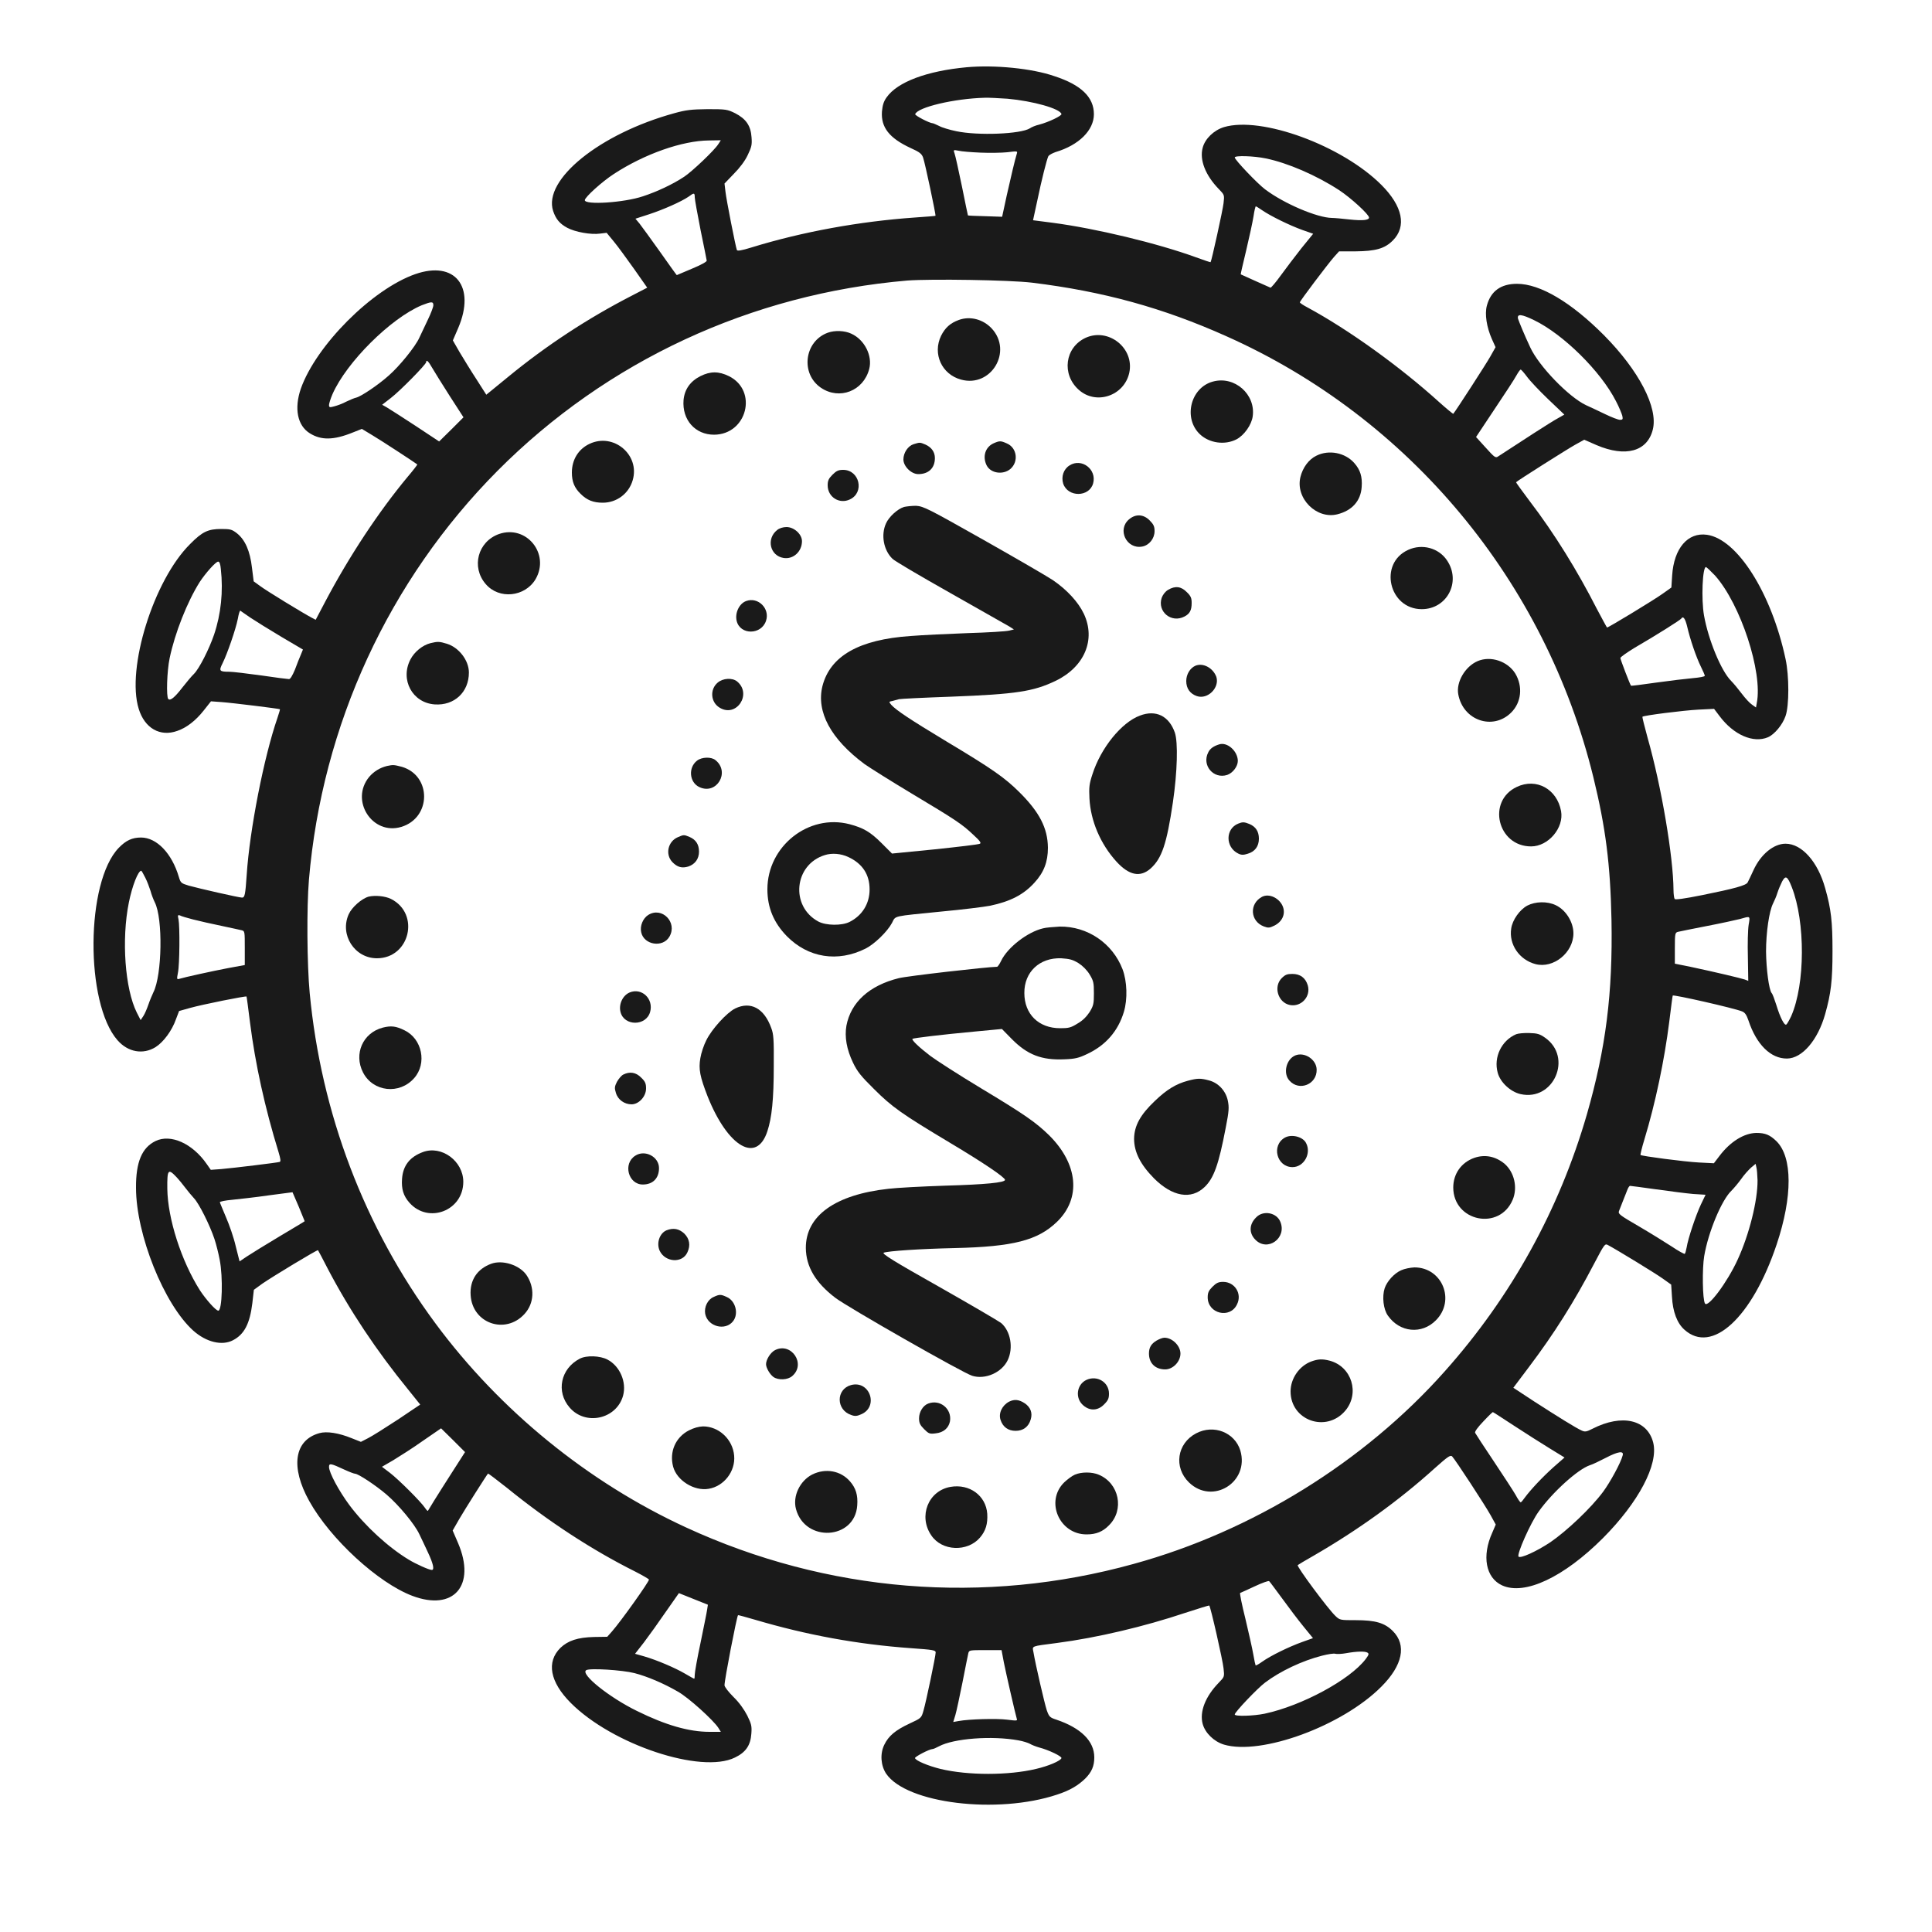 <svg fill="#1A1A1A" xmlns="http://www.w3.org/2000/svg" xmlns:xlink="http://www.w3.org/1999/xlink" version="1.1" x="0px" y="0px" viewBox="0 0 100 100" enable-background="new 0 0 100 100" xml:space="preserve"><g transform="translate(0,1262) scale(0.1,-0.1)"><path d="M500.4,12585.2c-20.6-1.9-35.9-7.6-41.5-15.6c-1.6-2.2-2.1-4.2-2.4-7.3c-0.6-8.2,3.8-13.8,14.8-18.9c4.7-2.1,5.8-3,6.5-5   c1-2.8,6.7-29.7,6.4-30.1c-0.1-0.1-5-0.5-10.9-0.9c-28.3-2-57.8-7.3-84.4-15.5c-5.1-1.6-7.3-1.9-7.5-1.3   c-0.7,1.9-5.5,26.3-5.9,30.2l-0.5,4.2l4.8,5c3,3,5.8,6.7,7.2,9.7c2,4.2,2.3,5.3,2,9.2c-0.4,6.1-2.9,9.6-8.5,12.5   c-4.1,2-4.7,2.1-14.3,2.1c-8.4-0.1-11.1-0.4-17.2-2.1c-38.6-10.6-68-34.4-62.7-50.6c1.4-4.2,3.4-6.6,7.3-8.7   c4.1-2.2,12.3-3.7,17.1-3l3.3,0.4l3.7-4.5c2.1-2.5,6.7-8.9,10.5-14.2l6.8-9.7l-7.9-4.1c-22.6-11.6-44.3-25.8-64-42   c-4-3.3-8.2-6.7-9.3-7.6l-2.1-1.7l-5.1,8c-2.9,4.4-6.7,10.7-8.7,14l-3.5,6.1l2.8,6.5c9.1,21.4-1.7,35-22.3,27.8   c-22.3-7.8-51.3-36.9-59.2-59.3c-3.5-10.2-1.8-19.1,4.7-23.1c5.8-3.6,12.2-3.6,22.1,0.4l4.8,1.9l5.3-3.2c4.1-2.4,22-14.1,23.4-15.2   c0.1-0.1-2.1-3-5-6.4c-14.9-17.9-30.2-41-42.6-64.5l-5-9.5l-2.1,1.1c-4.2,2.2-23.4,13.9-26.7,16.4l-3.3,2.4l-0.9,7.2   c-1,8.5-3.5,14.3-7.8,17.7c-2.6,2-3.4,2.2-8.1,2.2c-6.8,0-9.8-1.4-16.1-7.8c-18.9-18.7-33.1-64.4-26.6-85.3   c3.1-10.1,11.1-14.6,20-11.4c4.7,1.6,9.5,5.3,13.6,10.5l3.8,4.8l5.5-0.4c5.6-0.4,29.8-3.4,30.2-3.7c0.1-0.1-0.5-2.1-1.3-4.5   c-7-20.2-14.4-58.1-15.9-81.1c-0.7-10.3-1-11.9-2.4-11.9c-1.6,0-22.2,4.7-27.6,6.2c-3.9,1.2-4.2,1.4-5.1,4.4   c-3.6,12.3-11.5,20.5-19.6,20.5c-4.6,0-7.8-1.5-11.5-5.3c-17.2-17.7-17.5-80.4-0.7-99.6c5.4-6.2,13.2-7.6,19.7-3.6   c4.1,2.6,8.5,8.5,10.6,14.5l1.6,4.2l5.7,1.6c6.4,1.8,28.9,6.3,29.2,5.9c0.1-0.1,0.9-6.2,1.8-13.4c2.7-21.4,7.7-44.2,14.8-67.2   c1-3.4,1.2-4.7,0.6-5c-1.3-0.4-23.4-3.1-30.2-3.7l-5.5-0.4l-2.1,3c-7.4,10.7-18.7,15.7-26.5,11.9c-7-3.4-10.2-10.8-10.1-24.2   c0-24.2,14.5-60.3,29.6-73.9c6.7-6,14.9-8,20.6-5c5.8,3,8.7,8.5,10,19.1l0.8,7l4.4,3.2c5.2,3.6,28.5,17.7,28.8,17.3   c0.1-0.1,2.4-4.4,5-9.5c11.2-21.4,25.3-42.6,41.8-62.8l6.1-7.6l-11.6-7.8c-6.4-4.2-13.4-8.6-15.4-9.6l-3.7-1.9l-4.8,1.9   c-6.6,2.7-12.9,3.7-16.7,2.6c-13-3.6-15.1-17.5-5.2-35.2c10.9-19.6,35.6-42.3,53.3-49c21.4-8.1,33.1,5.3,23.7,27.3l-2.8,6.5   l3.5,6.1c2.9,5,14,22.5,14.8,23.4c0.1,0.1,4.5-3.2,9.8-7.4c21.4-17.4,44.1-32.2,66.3-43.3c3.9-2,7.2-3.9,7.2-4.2   c0-1.2-14.6-21.7-19.2-26.9l-2.4-2.7l-6.8-0.1c-8.5-0.2-13.5-1.9-17.4-5.6c-7.4-7.3-5.5-17.7,5.4-28.6   c21.5-21.5,67.4-36.8,84.9-28.2c5.6,2.7,8.1,6.3,8.5,12.4c0.3,3.9,0,5-2.1,9.3c-1.6,3.1-4.1,6.7-7.1,9.6c-2.6,2.6-4.7,5.3-4.7,6.1   c0,2.9,6.3,35.4,7,36.3c0.1,0.1,4.1-1,8.9-2.4c26.8-7.9,52.8-12.7,80.7-14.7c11.2-0.8,12.7-1,12.7-2.2c0-1.9-5-25.7-6.3-30.1   c-1.1-3.9-1.2-3.9-7.2-6.7c-7.3-3.4-10.9-6.4-13.1-11c-2.3-4.7-1.8-10.8,1-15c10.6-15.4,57.4-21.1,88.4-10.8   c6.7,2.2,10.7,4.6,14.5,8.2c3.5,3.5,4.8,6.6,4.8,11.1c0,8.4-6.9,15.2-19.6,19.5c-3.4,1.1-3.8,1.5-5,4.9c-1.1,3.3-5.8,23.5-6.9,30.1   c-0.6,3.3-1.5,2.9,12.2,4.7c20.7,2.7,45.2,8.5,66.4,15.6c6.7,2.2,12.3,3.9,12.4,3.8c0.7-0.6,7-28.4,7.4-32.5   c0.5-4.4,0.5-4.4-2.5-7.5c-6.9-7.1-10-15-8.3-21.3c1.3-4.7,5.8-9.1,11-10.7c19.3-5.7,61.2,9.6,81.5,30c11,11,13.2,21.5,5.9,28.8   c-4.2,4.2-9,5.6-19.1,5.6c-8.1,0-8.3,0-10.6,2.2c-3.9,3.7-20.2,25.7-19.5,26.3c0.4,0.3,4,2.5,8.1,4.8c23,13.3,44.2,28.5,63.1,45.6   c6.4,5.7,7.8,6.7,8.7,5.9c1.8-1.9,17.2-25.5,19.9-30.4l2.7-4.9l-1.8-4.2c-5.5-12.1-3.4-23.4,5.1-27.3c11.7-5.3,31.9,4.2,52.2,24.5   c18.4,18.5,28.8,38.1,26,49.4c-3,11.9-16.1,15-31.4,7.2c-3.1-1.6-3.9-1.7-5.5-1c-3,1.3-12.9,7.5-24.7,15.1l-10.8,7.1l7.9,10.5   c13.3,17.6,23.6,34,33.9,53.7c5.3,10.1,5.6,10.5,7.1,9.7c4.9-2.6,24.5-14.6,28.3-17.3l4.5-3.2l0.4-6.2c0.4-7.9,2.7-13.8,6.4-17.1   c14.3-13,35.1,6.2,47.8,44.1c8.3,24.8,8.2,45.2-0.1,53.4c-3.4,3.3-5.8,4.3-10.4,4.3c-6.4-0.1-13.5-4.5-19.1-11.9l-2.9-3.8l-7.8,0.4   c-7.5,0.4-29.6,3.3-30.2,3.9c-0.1,0.1,0.7,3.7,2,7.9c5.8,19.1,10.4,41.2,12.9,61c0.9,7.3,1.7,13.5,1.8,13.6   c0.4,0.6,31.7-6.5,35.9-8.2c1.5-0.6,2.3-1.8,3.3-4.7c4.1-12.4,11.5-19.8,20-19.7c7.8,0.1,15.9,9.5,19.7,23   c3,10.7,3.8,17.2,3.8,32.6c0,15.3-0.7,21.7-3.8,32.6c-3.8,13.7-12.1,23-20.5,23c-6.1,0-12.8-5.4-16.6-13.7c-1.3-2.9-2.7-5.7-3-6.3   c-0.7-1.6-7.2-3.3-23.5-6.6c-9.5-1.9-14-2.5-14.3-2c-0.3,0.4-0.6,2.6-0.6,4.7c-0.1,17-6.2,53.4-13.4,78.7   c-1.6,5.8-2.8,10.7-2.7,10.9c0.6,0.7,21.3,3.3,29,3.7l8.1,0.4l2.8-3.7c7.3-9.8,17.5-14.2,25.1-11c3.4,1.5,7.5,6.4,9.1,11   c1.9,5.4,1.9,20.7,0,29.5c-7.3,34.2-25,62.1-40.7,64.3c-9.9,1.4-17.1-7-18-21.1l-0.4-6.2l-4.5-3.2c-4.3-3.1-28-17.5-28.8-17.5   c-0.1,0-2.5,4.4-5.3,9.7c-10,19.6-21.8,38.8-34.8,55.8c-3.9,5.2-7.1,9.6-7,9.7c1,1,26.8,17.3,30.6,19.4l4.7,2.6l6.4-2.8   c15-6.4,26.3-3.3,29.1,8.1c2.8,11.3-7.2,30.5-25.2,48.7c-17,17.1-33.1,26.7-45.1,26.7c-8.4,0-13.6-3.8-15.6-11.3   c-1.2-4.4-0.1-11.2,2.6-17.3l1.9-4.2l-2.7-4.8c-2-3.6-17.7-27.9-19.2-29.7c-0.1-0.1-3.3,2.5-7.1,5.9   c-20.4,18.5-47.1,37.7-68.4,49.2c-2.1,1.1-3.9,2.3-3.9,2.6c0,0.7,14.3,19.6,17.6,23.4l2.7,3h8.5c10.4,0.1,15.1,1.4,19.3,5.6   c7.3,7.3,5.1,17.8-5.9,28.8c-20.4,20.4-62.1,35.7-81.5,29.9c-5.2-1.6-9.8-6-11-10.7c-1.7-6.2,1.4-14.2,8.3-21.3   c3-3.1,3-3.1,2.5-7.4c-0.4-3.6-6.2-29.9-6.7-30.5c-0.1-0.1-3.4,1-7.5,2.5c-20,7.3-52.1,15-74.3,17.9l-10.1,1.3l2.1,9.7   c2.4,11.6,5,21.7,5.8,23.4c0.4,0.7,2.1,1.6,3.8,2.2c12.1,3.6,19.8,11.3,19.8,19.6c0,8.8-6.6,15.2-20.5,19.7   C534.2,12584.6,514.9,12586.5,500.4,12585.2z M521.5,12568.9c13.2-1.2,27.1-5.1,27.9-7.9c0.3-0.9-6.6-4.2-11.5-5.5   c-1.8-0.4-4-1.3-4.8-1.9c-4.7-3-26.9-3.9-38.2-1.5c-3.4,0.7-7.4,1.9-8.8,2.7c-1.5,0.7-3,1.4-3.3,1.4c-1.6,0-9.3,4-9.1,4.7   c1.2,3.6,20.3,8.1,36,8.5C511.5,12569.5,516.9,12569.2,521.5,12568.9z M371.8,12545.4c-2-3.2-13.6-14.2-17.7-16.9   c-5.9-3.9-14-7.7-21.3-10.1c-9.8-3.3-30.1-4.6-30.1-2c0,1.5,8.9,9.6,15.1,13.6c15.8,10.3,35.3,17.2,49.2,17.3l6.1,0.1   L371.8,12545.4z M507.5,12541c4.7-0.2,10.9-0.1,13.9,0.2c4.7,0.6,5.3,0.6,5-0.4c-1.2-3.9-3.1-12.2-5.3-21.9l-2.4-11.1l-8.8,0.3   c-4.8,0.1-8.9,0.3-8.9,0.4c0,0-1.5,6.8-3.1,15c-1.7,8.2-3.4,15.9-3.8,17c-0.7,2-0.7,2,2,1.5   C497.7,12541.6,502.8,12541.2,507.5,12541z M655.2,12538c11.2-2.3,26.1-8.7,37.9-16.4c6.1-4,15.5-12.6,15.5-14.2   c0-1.4-3.4-1.7-10.1-1c-3.5,0.4-7.7,0.8-9.1,0.8c-7.6,0.1-24.8,7.4-34.6,14.8c-4,3-15.7,15.3-15.7,16.5   C639.1,12539.6,649,12539.3,655.2,12538z M359.6,12517.9c0-1.1,1.4-8.7,3-16.9c1.7-8.2,3.1-15.3,3.2-15.9c0-0.6-2.9-2.2-7.7-4.2   c-4.3-1.8-7.8-3.3-7.8-3.3c-0.1,0-4,5.4-8.7,12.1c-4.7,6.6-9.5,13.2-10.6,14.6l-2.1,2.5l7.1,2.3c7.3,2.4,16.6,6.5,20.4,9.1   C359.2,12520.3,359.6,12520.3,359.6,12517.9z M653.4,12511.1c4.4-3,14-7.7,20.6-10.1l5.7-2l-6.1-7.5c-3.3-4.2-8.1-10.5-10.7-14.1   c-2.6-3.6-5-6.4-5.3-6.3c-0.7,0.3-15.1,6.7-15.4,6.9c-0.1,0.1,1.2,5.6,2.8,12.3c1.6,6.7,3.3,14.6,3.8,17.6c0.4,2.9,1,5.3,1.2,5.3   S651.7,12512.3,653.4,12511.1z M534.1,12473.7c36.8-4.5,67.8-13,100.6-27.7c94.9-42.3,165.1-126.8,190-228.2   c6.4-26.2,8.8-45.1,9.4-73.8c0.7-38.2-2.9-66.5-12.7-100.7c-14.3-49.4-39.1-94.4-73.6-133.1c-41.7-46.9-99.6-82.8-161.1-99.7   c-77.3-21.4-158.5-14.8-231.6,18.9c-50.8,23.4-96.4,60.6-129.7,105.6c-36.8,49.7-59.2,108.8-65.1,171c-1.4,14.8-1.6,44.3-0.4,58.6   c6.8,80.1,41.3,155,97.6,211.7c56.6,56.9,131.3,91.6,212.2,98.5C481.9,12475.7,522.3,12475.1,534.1,12473.7z M224.3,12462   c0-0.9-1.3-4.3-2.9-7.6c-1.6-3.3-3.5-7.4-4.4-9.3c-2.1-4.6-10.2-14.6-15.8-19.5c-5.5-4.9-14.3-10.8-16.8-11.4   c-1-0.2-3.3-1.2-5.2-2.1c-1.8-1-4.6-2-6.1-2.4c-2.5-0.7-2.8-0.6-2.8,0.7c0,0.7,0.8,3.3,1.8,5.6c7.3,16.6,30.2,39.3,46.2,46   C223.4,12464,224.3,12464,224.3,12462z M794,12454.3c15.1-7.3,34.5-26.4,42.4-41.9c1.6-3,3-6.5,3.3-7.6c0.4-1.8,0.2-2.1-1.2-2.1   c-0.9,0-4.3,1.3-7.6,2.9c-3.3,1.6-7.8,3.7-10,4.7c-8.9,4.2-24.3,20.1-28.8,29.8c-3.2,6.8-5.8,13.2-6.4,15   C785.2,12457.7,787.6,12457.4,794,12454.3z M223.7,12429.6c1.1-1.9,5.2-8.5,9.1-14.6l7.1-11l-6.3-6.3l-6.3-6.2l-12.4,8.2   c-6.8,4.5-13.5,8.7-14.8,9.5l-2.3,1.3l4.5,3.5c4.7,3.6,18.3,17.4,18.3,18.6C220.6,12434.1,221.8,12433,223.7,12429.6z    M790.3,12425.1c1.5-2.1,6.4-7.3,11-11.7l8.4-8l-3.7-2.1c-3-1.6-18.3-11.5-30.5-19.5c-1.4-1-1.9-0.6-6.5,4.5l-5,5.5l9.5,14.3   c5.3,7.9,10.4,15.7,11.3,17.4c1,1.8,2,3.2,2.3,3.2C787.4,12428.7,788.8,12427.1,790.3,12425.1z M114.3,12325.5   c1.3-11.6,0.1-23.3-3.5-34c-2.6-7.6-7.7-17.6-10.4-20.3c-1.3-1.2-3.8-4.3-5.8-6.8c-4.1-5.3-6.4-7.3-7.5-6.2   c-1.1,1.1-0.7,14.5,0.7,21.1c2.7,13,9.1,29.2,15.6,39.5c3.1,4.7,8.3,10.5,9.5,10.5C113.6,12329.4,114.1,12327.9,114.3,12325.5z    M887.7,12322.1c13.2-14.8,24.8-50.1,21.6-66l-0.4-2.3l-2.1,1.5c-1.1,0.7-3.5,3.3-5.3,5.7s-4.2,5.3-5.5,6.6   c-5.2,5.2-11.8,21.4-14,33.8c-1.5,8.4-0.8,25.1,1,25.1C883.4,12326.4,885.5,12324.4,887.7,12322.1z M129.6,12300.3   c2.7-1.8,9.8-6.2,16-9.9l11.2-6.6l-1.1-2.7c-0.6-1.4-2-4.8-3-7.6c-1.3-3.1-2.4-5-3.1-5c-0.6,0-7.1,0.8-14.4,1.9   c-7.3,1-14.7,1.9-16.4,1.9c-5.3,0-5.6,0.4-3.6,4.4c2.4,4.8,6.8,17.5,7.9,23c0.4,2.4,1,4.4,1.3,4.2   C124.6,12303.8,126.9,12302.1,129.6,12300.3z M873.3,12295.6c1.5-6.5,4.6-15.6,7-20.5c1.2-2.4,2.1-4.5,2.1-4.9s-2.7-0.9-6.1-1.2   c-3.4-0.3-11.9-1.3-19-2.3c-7.1-1-13-1.8-13.1-1.6c-0.5,0.5-5.5,13.6-5.5,14.3c0,0.5,3.3,2.8,7.2,5.2c11.7,6.8,23.7,14.4,24.3,15.2   C871.2,12301.4,872.3,12299.8,873.3,12295.6z M75.2,12165.7c1-1.9,2.1-5,2.7-6.8c0.5-1.9,1.5-4.5,2.2-5.9   c4.3-8.4,3.8-37.7-0.7-46.6c-0.7-1.5-1.9-4.3-2.6-6.4c-0.7-2-1.8-4.7-2.6-5.9l-1.4-2.1l-2,3.9c-6.1,12.2-8,37.8-4.1,57   c1.7,8.5,4.8,16.4,6.4,16.4C73.3,12169.3,74.2,12167.7,75.2,12165.7z M927.4,12160.9c7.1-18.1,7-50.3-0.3-66.9   c-1-2.1-2.1-4-2.5-4.3c-1-0.7-3.2,3.6-5.2,10.2c-0.9,2.8-1.9,5.6-2.4,6.1c-1.4,1.7-2.8,12.4-2.9,21.5c0,9.9,1.6,20.8,3.6,24.8   c0.7,1.4,1.8,3.9,2.3,5.6c0.5,1.6,1.6,4.2,2.4,5.8C924.2,12167.1,925.2,12166.5,927.4,12160.9z M99.9,12144.1   c3.1-0.8,9.7-2.3,14.6-3.3c4.9-1,9.6-2.1,10.6-2.3c1.6-0.4,1.6-0.7,1.6-9.2v-8.8l-8.7-1.6c-7.9-1.5-22.5-4.7-25.4-5.6   c-1.1-0.3-1.1,0.1-0.5,3.2c0.9,4.3,1,24.1,0.3,27.6c-0.5,2.2-0.4,2.4,0.7,2.1C93.7,12145.8,96.8,12144.9,99.9,12144.1z    M905.1,12141.3c-0.4-2.4-0.6-9.9-0.4-16.6l0.2-12.4l-1.8,0.7c-2,0.7-15.5,3.9-28.2,6.6l-8,1.6v8c0,7.7,0.1,8.1,1.7,8.5   c0.9,0.2,7.6,1.6,14.9,3c7.3,1.4,15,3.1,17,3.6C906.1,12145.9,905.9,12146.1,905.1,12141.3z M909.7,12009.1   c0.1-10.4-4.3-28.1-10.3-41.1c-5.4-11.8-15.4-25.1-16.9-22.7c-1.3,2.1-1.5,18.1-0.4,24.6c2.1,12.4,9,28.9,14,33.7   c1.3,1.3,3.5,3.9,5.1,6.1c1.5,2.2,3.8,4.7,5.1,5.9l2.4,2l0.4-1.8C909.4,12014.8,909.6,12011.7,909.7,12009.1z M91.2,12010.9   c1.5-1.6,3.6-4.2,4.8-5.8c1.2-1.6,3.2-4,4.4-5.3c2.6-2.7,8.2-13.9,10.6-21.1c0.9-2.7,2.1-7.5,2.7-10.7c1.8-9.1,1.3-26.4-0.7-26.4   c-1.3,0-6.4,5.8-9.5,10.5c-9.7,15.3-16.7,37.2-16.9,52.6C86.5,12014.6,87,12015.3,91.2,12010.9z M857.2,12004.4   c7.1-1,15.8-2.1,19.2-2.4l6.4-0.4l-2.4-5c-2.6-5.5-6.7-17.7-7.4-22.3c-0.3-1.6-0.7-3.1-1-3.3c-0.3-0.1-3.3,1.5-6.7,3.8   c-3.4,2.2-11.1,7-17.1,10.5c-9.8,5.7-10.8,6.4-10.2,7.9c0.3,0.8,1.3,3.4,2.2,5.6c0.9,2.2,1.9,4.8,2.3,5.8c0.4,0.9,0.9,1.6,1.2,1.6   C844.1,12006.2,850.1,12005.4,857.2,12004.4z M157.7,11987.9c0-0.1-5.9-3.6-13.1-7.9c-7.2-4.3-14.8-9-16.9-10.4l-3.7-2.5l-2,7.9   c-1,4.4-3.3,11-5,14.9c-1.6,3.9-3.1,7.3-3.2,7.8c-0.1,0.4,2.9,1,6.5,1.3c3.7,0.4,12.1,1.3,18.9,2.3l12.2,1.6l3.2-7.4   C156.3,11991.4,157.7,11988,157.7,11987.9z M783.9,11881.9c6-3.9,14.3-9.2,18.4-11.7l7.5-4.6l-5.7-5c-5.8-5.2-11.8-11.6-14.9-15.8   c-0.9-1.3-1.8-2.4-2.1-2.4c-0.3,0-1.5,1.7-2.6,3.8c-1.2,2.1-6.3,9.9-11.3,17.4c-5.1,7.6-9.4,14.2-9.7,14.8c-0.2,0.7,1.5,3,4.3,5.9   c2.5,2.7,4.7,4.8,4.9,4.8S777.9,11885.8,783.9,11881.9z M234.1,11858.1c-3.6-5.6-7.9-12.4-9.5-15s-3-5-3.1-5.1   c-0.1-0.2-0.8,0.4-1.5,1.5c-2.2,3.3-13.8,14.8-18.1,18.1l-4.2,3.2l5.7,3.3c3.1,1.9,10.1,6.3,15.3,10l9.6,6.6l6.2-6.1l6.2-6.2   L234.1,11858.1z M839.9,11866.7c-1-3.9-6.5-13.9-10.1-18.8c-6.3-8.5-18.8-20.3-27.4-26.2c-7.1-4.7-15.4-8.5-16.4-7.4   c-1.1,1,6.2,17.5,10.4,23.3c7.2,10.1,20.3,21.9,26.5,24c1.4,0.4,5.1,2.2,8.2,3.8C837.6,11868.8,840.6,11869.2,839.9,11866.7z    M178.3,11859.3c2.6-1.2,5-2.1,5.5-2.1c1.6,0,10.7-6,16.3-10.8c6.4-5.5,14.5-15.3,16.9-20.4c0.9-1.9,2.9-6,4.4-9.3   c2.8-5.9,3.6-9.3,2.1-9.3c-1.4,0-8.1,3-11.9,5.3c-10.6,6.4-22.6,17.4-30.7,28.2c-5.5,7.4-10.6,16.9-10.6,19.8   C170.3,11862.8,171.2,11862.6,178.3,11859.3z M663.6,11792.7c3.4-4.7,8.4-11.3,11.1-14.6l4.9-6l-5.6-2c-6.7-2.4-16.2-7-20.7-10.2   c-1.8-1.3-3.3-2.1-3.4-1.9c-0.1,0.1-0.7,2.7-1.2,5.7c-0.5,3-2.4,11.3-4.1,18.5c-1.8,7.2-3,13.1-2.7,13.3c0.3,0.1,3.7,1.6,7.5,3.4   c3.8,1.8,7.2,3,7.5,2.7C657.2,11801.4,660.2,11797.3,663.6,11792.7z M366,11786.8c-0.2-1.5-1.8-9.2-3.4-17.1   c-1.7-7.9-3-15.3-3-16.5c0-1.2-0.1-2.1-0.3-2.1c-0.2,0-2.3,1.2-4.7,2.6c-5.1,3-14.7,7.1-21.3,9l-4.6,1.3l4.6,5.9   c2.5,3.3,7.6,10.4,11.3,15.8l6.8,9.7l7.5-3l7.5-3L366,11786.8z M519.6,11759.5c1.2-6,5.9-26.5,6.7-29.2c0.4-1-0.2-1-5-0.4   c-5.3,0.7-19.7,0.3-25.1-0.7l-2.8-0.5l1.1,3.6c0.6,2,2.2,9.6,3.7,17c1.4,7.3,2.8,14.1,3,15c0.4,1.6,0.7,1.6,8.8,1.6h8.4   L519.6,11759.5z M707.8,11764.6c0.9-0.6,0.7-1.1-0.9-3.3c-8.2-10.8-33.1-24.2-52.3-28.3c-5.8-1.2-15.5-1.5-15.5-0.4   c0,1.2,11.8,13.6,15.7,16.5c7.8,5.9,19.2,11.3,29.4,13.9c3.1,0.8,6.2,1.3,7,1c0.8-0.2,3.3-0.1,5.5,0.3   C702.2,11765.3,706.5,11765.4,707.8,11764.6z M328.4,11754c6.6-1.7,15.1-5.3,22.5-9.6c5.4-3,18.3-14.7,20.9-18.7l1.3-2.1h-5.8   c-10.8,0-22.8,3.5-37.6,10.8c-14.5,7.1-29.4,19.1-26.3,21.1C305.1,11756.7,322.2,11755.6,328.4,11754z M527.1,11719.2   c2.4-0.4,5.1-1.3,6-1.8c0.8-0.5,3-1.4,4.8-1.9c5-1.3,11.8-4.6,11.5-5.5c-0.4-1.4-6.7-4.1-13.2-5.6c-14.3-3.4-35.1-3.4-49.4,0   c-6.4,1.6-12.7,4.2-13.2,5.6c-0.2,0.7,7.5,4.7,9.1,4.7c0.4,0,1.8,0.6,3.3,1.4C493.6,11720.2,513.4,11721.7,527.1,11719.2z"></path><path d="M496.3,12454.4c-4.4-1.6-7.1-4-9.2-8.2c-4.5-9.3,0.3-20,10.4-22.7c15.5-4.2,26.8,14.6,15.8,26.5   C508.8,12454.8,502.1,12456.5,496.3,12454.4z"></path><path d="M428.5,12447.8c-12.2-4.4-14.3-21.2-3.6-28.5c9.6-6.5,22-1.7,25,9.7c1.8,6.8-2.4,15.2-9.3,18.3   C437.2,12448.9,432.1,12449.1,428.5,12447.8z"></path><path d="M561.8,12445.1c-10.6-5-12.4-18.8-3.5-26.8c8.9-8.1,23.5-3.3,26.2,8.7C587.3,12439.8,573.7,12450.6,561.8,12445.1z"></path><path d="M362.5,12425.3c-5.3-2.7-8.2-6.9-8.7-12.4c-0.8-10.2,6-17.9,15.8-17.9c17.1,0.1,22.8,22.8,7.7,30.3   C372,12427.9,367.7,12427.9,362.5,12425.3z"></path><path d="M627.8,12422.5c-11.6-3.1-15.5-19-6.7-27.3c4.9-4.6,12.9-5.7,18.9-2.6c4,2.1,7.8,7.5,8.4,11.9   C650,12415.9,639,12425.6,627.8,12422.5z"></path><path d="M305.2,12390.3c-5.8-2.7-9.2-8.2-9.2-14.9c0-4.7,1.3-7.9,4.5-11c3.3-3.3,6.6-4.6,11.5-4.6c7.2,0,13.5,4.7,15.5,11.7   C331.3,12384.6,317.6,12396.1,305.2,12390.3z"></path><path d="M514.4,12390.6c-4.4-1.9-6-6.9-3.7-11.5c2.1-4.1,8.4-5,12.2-1.9c4.5,3.8,3.5,11.1-1.8,13.3   C518,12391.9,517.4,12391.9,514.4,12390.6z"></path><path d="M472.9,12390.1c-2.9-0.9-5.3-4.4-5.3-7.9c0-3.6,4.1-7.6,7.7-7.6c5.3,0,8.6,3.1,8.6,8.3c0,3.2-1.8,5.6-4.9,7   C476.1,12391.1,476.2,12391.1,472.9,12390.1z"></path><path d="M681.3,12384.1c-3.9-1.9-7-6.1-8.2-11c-2.7-11,8.3-22,19.1-19.3c7.6,1.9,12.1,6.9,12.6,14.1c0.4,5.3-0.7,8.9-3.8,12.4   C696.3,12385.7,687.8,12387.4,681.3,12384.1z"></path><path d="M553.6,12379.1c-3.1-1.9-4.4-5.8-3.3-9.4c2.4-7.2,13.5-7.1,15.5,0.1C567.8,12377.1,559.8,12383.1,553.6,12379.1z"></path><path d="M430.9,12374.3c-2-2-2.5-3.1-2.5-5.5c0-6.1,6.1-9.9,11.5-7.3c7.7,3.6,5,15.3-3.5,15.3   C434,12376.8,432.9,12376.3,430.9,12374.3z"></path><path d="M467.9,12357.6c-3.3-1-7.8-5.1-9.3-8.5c-2.7-5.9-1.3-13.8,3.3-18.3c1-1.1,14.5-9,29.9-17.7c15.3-8.7,29.1-16.5,30.5-17.3   l2.5-1.6l-2.5-0.6c-1.4-0.4-11.1-1-21.4-1.3c-10.4-0.4-23.7-1-29.6-1.5c-26.6-1.8-41.6-10.3-45.6-25.9   c-3.3-13.3,4.3-27.4,21.8-40.4c2.7-1.9,13.5-8.7,24-15c23.4-14,26.5-16.1,32.2-21.5c3.5-3.2,4.3-4.3,3.5-4.7   c-0.6-0.4-11-1.6-23.2-2.9l-22.3-2.2l-5.4,5.4c-5.8,5.8-9.4,7.9-16.6,9.8c-21.2,5.5-42.5-11.4-42.5-33.7c0-9.5,3.3-17.3,10-24.2   c11.1-11.3,26.4-13.7,40.8-6.5c4.6,2.3,11.3,8.8,13.7,13.3c2,3.9-0.1,3.3,25.7,5.9c10.8,1,22,2.4,25.1,3   c10.4,2.2,17.3,5.7,22.9,11.9c4.9,5.3,7,10.8,7,18.1c-0.1,10.2-4.4,18.5-14.9,28.9c-7.7,7.6-14.2,12.1-37.9,26.3   c-18.4,11.1-25.8,16-28.3,18.8c-1.3,1.6-1.3,1.6,0.7,2c1.2,0.3,2.7,0.7,3.3,0.9c0.6,0.2,12.8,0.8,27,1.3   c33.8,1.3,42.6,2.7,54.1,8.2c14.9,7.2,20.9,21.3,14.6,34.7c-2.9,6.1-8.7,12.4-16,17.4c-3,2-19.2,11.4-36,20.9   c-28.7,16.2-30.9,17.3-34.8,17.6C472,12358.2,469.2,12357.9,467.9,12357.6z M439.1,12176.4c7.3-3.4,11-9,11-16.8   c0-7.3-3.8-13.5-10.4-16.8c-4-2-12.1-1.9-16.1,0.2c-14.7,7.9-12.6,29.5,3.3,34.4C430.6,12178.6,435.3,12178.2,439.1,12176.4z"></path><path d="M584.4,12351.2c-6.3-5.3-1.3-15.6,6.8-14.1c3.7,0.7,6.4,4.2,6.4,8c0,2.4-0.5,3.5-2.5,5.5   C591.9,12353.9,587.8,12354.1,584.4,12351.2z"></path><path d="M402.3,12345.7c-5.8-4.5-3.8-13.4,3.3-14.5c5-0.8,9.5,3.3,9.5,8.7c0,3.6-4.1,7.3-8,7.3   C405.3,12347.2,403.4,12346.6,402.3,12345.7z"></path><path d="M258.3,12343.6c-11-3.9-14.5-17.1-6.9-25.9c6.9-8.1,20.3-6.7,25.8,2.5C284.8,12333.3,272.5,12348.5,258.3,12343.6z"></path><path d="M728.9,12335.4c-15.5-7-10-30.7,7-30.7c13.1,0,20.5,14.2,13.1,25.2C744.7,12336.4,736.1,12338.7,728.9,12335.4z"></path><path d="M604.6,12314.7c-1.5-0.9-2.7-2.5-3.3-4.1c-2.4-7.2,5-13.3,11.8-9.7c2.7,1.4,3.7,3.2,3.7,7c0,2.5-0.4,3.6-2.5,5.6   C611.4,12316.5,608.3,12316.9,604.6,12314.7z"></path><path d="M386.2,12308.9c-3.6-1.3-5.9-6.2-4.9-10.3c1.8-7.4,12.8-7.3,15.2,0.1C398.6,12305,392.4,12311.2,386.2,12308.9z"></path><path d="M222.8,12287.1c-4-1-8.3-4.4-10.4-8.5c-5.4-10.5,1.1-22.4,12.6-23.2c10.1-0.7,17.7,6.3,17.7,16.5c0,6.3-5.2,13-11.4,14.9   C227.4,12288,226.5,12288,222.8,12287.1z"></path><path d="M764.8,12277.8c-6.5-2.8-11.2-10.9-10-17.2c2.5-13.6,18-18.8,27.4-9.4c5.3,5.3,6.1,13.5,2.1,20.2   C780.3,12277.8,771.5,12280.7,764.8,12277.8z"></path><path d="M618.7,12275.4c-2.7-1.2-4.7-4.4-4.7-7.9c0-3.9,2-6.6,5.5-7.8c5.6-1.9,11.8,4.3,10.1,9.9   C627.9,12274.3,622.7,12277.1,618.7,12275.4z"></path><path d="M371.5,12266.7c-4.2-3.5-3.7-10.2,1-13c8.7-5.3,16.9,7.1,9,13.6C379,12269.3,374.2,12269,371.5,12266.7z"></path><path d="M590,12249.6c-9.5-3.5-20.3-16.8-24.6-30.5c-1.6-4.8-1.8-6.7-1.5-12.4c0.6-11.6,5.7-23.6,14-32.7   c6.5-7.1,12.3-8.3,17.7-3.5c5.8,5.3,8.3,12.7,11.5,34.3c2.3,15.7,2.7,31,1,36C605.1,12249.4,598.3,12252.8,590,12249.6z"></path><path d="M631,12234.7c-2.9-0.9-4.7-2.2-5.6-4.1c-3.5-6.7,2.7-14,9.8-11.7c2.9,1,5.5,4.4,5.5,7.3   C640.6,12231.3,635.2,12236.1,631,12234.7z"></path><path d="M360.8,12226.3c-4.7-3.6-4-11.3,1.2-13.7c8.9-4.2,16,7.7,8.4,13.9C368.2,12228.4,363.2,12228.2,360.8,12226.3z"></path><path d="M200.2,12223.5c-3.6-0.9-6.7-2.8-9.1-5.6c-10.1-12.2,1.6-30.4,16.6-25.9c15.6,4.7,15.8,26.5,0.3,31.1   C203.7,12224.2,203.5,12224.2,200.2,12223.5z"></path><path d="M785.1,12212.7c-15.6-7.3-10-30.8,7.4-30.8c8.9,0,17.1,9.6,15.5,18.3C805.9,12211.6,795.2,12217.5,785.1,12212.7z"></path><path d="M640.9,12193.7c-6.7-2.7-6.7-12.2,0-15.5c1.6-0.8,2.7-0.8,4.9-0.1c3.8,1.1,5.8,3.9,5.8,7.8c0,3.7-1.6,6.2-4.9,7.6   C644,12194.6,643.1,12194.6,640.9,12193.7z"></path><path d="M350.9,12186.7c-5.2-2.2-6.7-8.9-2.9-12.9c2.6-2.7,5-3.3,8.3-2.3c3.5,1.2,5.5,4,5.5,7.7c0,3.7-1.6,6.2-4.9,7.6   C354,12188,353.9,12188,350.9,12186.7z"></path><path d="M190.8,12155.9c-3.6-1-8.7-5.5-10.3-9.1c-4.8-10.6,3-22.8,14.6-22.8c17,0,22.5,23,7.3,30.7   C199.4,12156.2,194.2,12156.7,190.8,12155.9z"></path><path d="M653.2,12155.8c-6.7-3.6-6.1-12.6,0.9-15.3c2.4-0.9,3-0.8,5.5,0.4c4,2,5.8,5.8,4.5,9.6   C662.5,12155,657,12157.8,653.2,12155.8z"></path><path d="M790.6,12151.3c-4-2.1-7.8-7.5-8.4-11.9c-1.3-8.2,4.2-16.2,12.5-18.4c9.3-2.5,19.7,5.9,19.7,15.9c0,5.9-4,12.2-9.2,14.6   C800.8,12153.6,794.7,12153.4,790.6,12151.3z"></path><path d="M335.5,12146.4c-2.7-1.7-4.4-5.7-3.6-9c1.4-6.5,11.2-8.1,14.6-2.2C350.8,12142.6,342.6,12150.9,335.5,12146.4z"></path><path d="M539.9,12139.5c-8.1-1.9-18.4-9.9-21.7-16.8c-0.8-1.7-1.8-3.1-2.1-3.1c-5.5-0.1-46.7-4.8-50.9-5.9   c-15.3-3.8-24.8-12.5-27.1-24.6c-1-5.8,0.1-12.2,3.4-19.1c2.2-4.6,4.1-7,10.9-13.7c9.4-9.4,14.6-13,39.3-27.8   c17.1-10.2,28.5-17.9,28.5-19.2c0-1.4-10.1-2.4-31.1-3c-12-0.4-25.1-1.1-29.1-1.6c-27.7-3-43-14-42.9-30.7   c0.1-9.6,5-17.9,15.2-25.7c6.4-4.9,66-38.9,70.9-40.4c6.7-2.1,15.3,1.6,18.4,8.1c3,6.3,1.5,15-3.4,19.2c-1.3,1-15.8,9.5-32.2,18.8   c-23.1,13-29.7,17.1-28.6,17.6c2.4,0.9,18.8,2,36.8,2.4c30.3,0.7,42.9,4,52.8,13.5c12.7,12.2,11.1,30-4.1,45   c-6.7,6.5-12.3,10.5-35.1,24.2c-11.6,7-23.4,14.6-26.3,16.8c-5.5,4.2-9.8,8.2-9.2,8.8c0.5,0.4,14.2,2.1,32.5,3.8l13.8,1.3l5.1-5.2   c8.1-8.2,15.5-11,27.1-10.5c5.7,0.2,7.6,0.7,11.8,2.7c9.7,4.5,16.1,11.9,19.1,21.8c2,6.6,1.7,15.9-0.7,22.2   c-5.2,13.4-18.1,22.2-32.5,22C545.1,12140.2,541.3,12139.9,539.9,12139.5z M558.2,12121.5c2.2-1.4,4.4-3.6,5.8-5.9   c2-3.3,2.2-4.3,2.2-9.7c0-5.4-0.2-6.4-2.2-9.7c-1.6-2.4-3.5-4.4-6.3-6c-3.5-2.2-4.7-2.4-9-2.4c-11.1,0-18.5,7.3-18.5,18.2   c-0.1,10.9,7.9,18.4,19.1,18C553.7,12123.7,555.2,12123.3,558.2,12121.5z"></path><path d="M663.4,12113.7c-4.4-4.4-1.9-12.7,4.3-13.9c5.8-1.1,10.9,4.4,9.2,10.2c-1.2,3.9-3.9,5.9-8,5.9   C666.2,12115.9,665.2,12115.5,663.4,12113.7z"></path><path d="M325.9,12106.3c-3.6-1.5-5.8-6.2-4.7-10.2c1.9-7.3,13.2-7.3,15.3,0.1C338.4,12103,332.2,12108.9,325.9,12106.3z"></path><path d="M380.5,12098c-4.4-2.2-12.1-10.7-14.9-16.4c-1.3-2.5-2.7-6.7-3.1-9.3c-1-5.7-0.2-9.6,3.8-19.9   c10.5-26.2,25.4-34.8,30.9-17.9c2.3,7,3.3,16.5,3.3,33.8c0.1,13.8-0.1,16.5-1.3,19.6C395.5,12098.2,388.5,12101.9,380.5,12098z"></path><path d="M198.1,12088.1c-10.3-2.7-15.1-13.6-10.2-23.2c5.2-10.1,18.9-11.6,26.5-2.9c6.7,7.6,4.1,20.3-5,24.7   C205,12088.9,202.4,12089.2,198.1,12088.1z"></path><path d="M784.8,12084.7c-7.6-3.2-11.8-11.9-9.6-19.9c1.3-5,6.6-9.9,11.8-11.1c17.2-3.9,27.2,19.1,12.7,29.2c-2.7,1.9-4,2.3-8.1,2.4   C788.8,12085.4,785.8,12085.1,784.8,12084.7z"></path><path d="M670.4,12073.7c-4.7-2-6.4-9.3-3-13c5-5.7,14.3-2,14.1,5.7C681.4,12071.6,675.2,12075.7,670.4,12073.7z"></path><path d="M322.6,12063.8c-1-0.5-2.4-2.2-3.3-3.8c-1.2-2.4-1.3-3.2-0.5-5.7c1-3.5,4.4-5.9,8.1-5.9s7.5,4,7.5,8.2   c0,2.5-0.4,3.6-2.5,5.6C329.2,12065,326,12065.5,322.6,12063.8z"></path><path d="M614.8,12060.6c-6-1.6-10.9-4.5-17.1-10.5c-7.5-7.1-10.6-12.8-10.7-19.5c0-6.9,3.3-13.4,10.3-20.5   c9.5-9.5,19.2-11.2,26.2-4.5c4.8,4.6,7.3,11.7,10.9,30.5c1.8,9.1,1.8,10.8,1.1,14.3c-1.1,5.1-5,9.2-9.8,10.4   C621.3,12062,619.7,12061.9,614.8,12060.6z"></path><path d="M665.1,12031.2c-7.2-4-4.3-15.3,3.9-15.3c5.9,0,9.9,7.1,7,12.5C674.4,12031.6,668.6,12033.1,665.1,12031.2z"></path><path d="M218.9,12023.7c-6.8-2.5-10.3-7-10.8-13.8c-0.4-5.3,0.7-8.9,3.8-12.4c9.8-11.1,27.9-4.2,27.9,10.8   C239.8,12019,228.6,12027.3,218.9,12023.7z"></path><path d="M328.8,12021.8c-6.5-4.1-3.6-14.9,3.9-14.9c5.2,0,8.4,3.2,8.4,8.5C341.1,12021.3,333.8,12025.1,328.8,12021.8z"></path><path d="M763.1,12020.7c-6.8-2.4-10.9-8.3-10.9-15.4c0.1-17.6,24-22.5,30.8-6.2c2.6,6.3,0.8,14.1-4.2,18.5   C774.1,12021.5,768.6,12022.6,763.1,12020.7z"></path><path d="M650.2,11989.9c-3.7-3.6-3.8-8.2-0.4-11.6c6.3-6.4,16.4,0.9,12.9,9.3C660.8,11992.4,653.8,11993.7,650.2,11989.9z"></path><path d="M345,11983.2c-3.6-1.5-5.4-6.7-3.5-10.7c2.9-5.9,11.7-6.5,14.3-0.7c1.7,3.6,1.1,7-1.6,9.7   C351.5,11984,348.6,11984.6,345,11983.2z"></path><path d="M254.3,11965.9c-7.4-2.7-11.2-8.6-10.7-16.3c0.9-14.6,17.9-20.5,27.8-9.8c5.2,5.6,5.5,13.9,1,20.4   C268.7,11965.3,260.1,11968,254.3,11965.9z"></path><path d="M725.2,11962.5c-3.6-1.6-7.3-5.7-8.5-9.3c-1.4-4.3-0.7-10.9,1.7-14.2c6.1-8.7,17.5-9.8,24.8-2.4   c10.3,10.3,3.3,27.4-11.1,27.4C730,11963.9,726.9,11963.3,725.2,11962.5z"></path><path d="M627.6,11954c-2-2-2.5-3.1-2.5-5.5c0-8.5,11.6-11.3,15.2-3.6c2.7,5.5-1.2,11.6-7.2,11.6   C630.7,11956.5,629.6,11956,627.6,11954z"></path><path d="M369.4,11948.7c-3.1-1.3-5-5.2-4.4-8.7c1.3-6.7,10.4-9,14.4-3.9c3.1,3.9,1.3,10.7-3.3,12.6   C373.1,11950.1,372.4,11950.1,369.4,11948.7z"></path><path d="M598.6,11926.1c-2.8-1.7-3.9-3.6-3.9-6.7c0-5,3.3-8.2,8.4-8.2c4,0,7.9,4,7.9,8.2c0,4-4.2,8.2-8.3,8.2   C601.7,11927.6,600,11926.9,598.6,11926.1z"></path><path d="M401.2,11921.2c-2.3-1.1-4.7-4.9-4.7-7.3c0-1.9,2-5.3,3.8-6.6c2.5-1.8,7.5-1.6,9.8,0.5   C417.3,11914,409.6,11925.4,401.2,11921.2z"></path><path d="M300,11916.7c-9.8-5.1-12.3-17-5.2-25.2c8.2-9.6,24.3-6.1,27.7,6.1c1.9,7-1.6,15.3-8.1,18.7   C310.6,11918.3,303.5,11918.6,300,11916.7z"></path><path d="M678.7,11915.3c-6.2-2.3-10.7-8.8-10.7-15.5c0-15,18.4-21.6,28.3-10c7.6,9,3.4,22.8-8,25.9   C684.4,11916.7,682.3,11916.6,678.7,11915.3z"></path><path d="M562.4,11905.8c-5.2-2.4-6.1-9.6-1.6-13.3c3.4-2.9,7.5-2.7,10.7,0.6c2.1,2.1,2.5,3.1,2.5,5.6   C574,11904.5,568,11908.3,562.4,11905.8z"></path><path d="M440.5,11903.1c-7.9-2.2-7.8-12.9,0.1-15.5c1.8-0.7,3-0.6,5,0.3C455,11891.7,450.3,11905.7,440.5,11903.1z"></path><path d="M522.3,11894.5c-3.6-1.9-5.6-6-4.4-9.5c1.2-3.6,3.9-5.6,7.8-5.6c3.9,0,6.7,2.1,7.8,5.9c1,3.3,0,6.2-3,8.3   C527.5,11895.6,525.1,11895.9,522.3,11894.5z"></path><path d="M480.4,11893.5c-2.7-1-4.7-4.4-4.7-7.6c0-2.4,0.5-3.5,2.6-5.6c2.4-2.4,2.9-2.6,6-2.2c4,0.4,6.7,2.7,7.4,6.2   C492.8,11890.8,486.5,11895.9,480.4,11893.5z"></path><path d="M356.5,11879.6c-6.9-3.6-10.1-11.1-8.1-18.7c1.9-7.2,10.9-12.8,18.4-11.5c7.9,1.3,13.9,9,13.2,17.1   c-0.7,8.5-7.9,15.2-16.1,15.2C361.6,11881.6,359.3,11881,356.5,11879.6z"></path><path d="M619.1,11878.1c-9.9-5.2-11.7-17.6-3.7-25.4c12.2-11.8,31.4,0.1,26.6,16.5C639.1,11878.6,628.2,11882.9,619.1,11878.1z"></path><path d="M420.4,11856.8c-6.4-3.3-10.2-11.2-8.4-17.9c4.7-17.4,30.5-15.9,31.7,1.9c0.4,5.3-0.7,9-3.8,12.5   C435.1,11858.8,427.3,11860.2,420.4,11856.8z"></path><path d="M556.3,11856.7c-1.4-0.6-3.8-2.4-5.4-3.9c-10.1-9.8-2.6-27.1,11.6-27c4.8,0,8.3,1.4,11.5,4.7c8.1,8,5.3,21.8-5.3,26.2   C565.2,11858.2,559.7,11858.2,556.3,11856.7z"></path><path d="M492,11850.4c-11.6-2-16.8-15.3-9.9-25.2c5.5-8.1,18.6-8.6,25.1-1.1c3,3.5,4.1,7.1,3.8,12.4   C510.3,11845.9,501.8,11852.1,492,11850.4z"></path></g></svg>